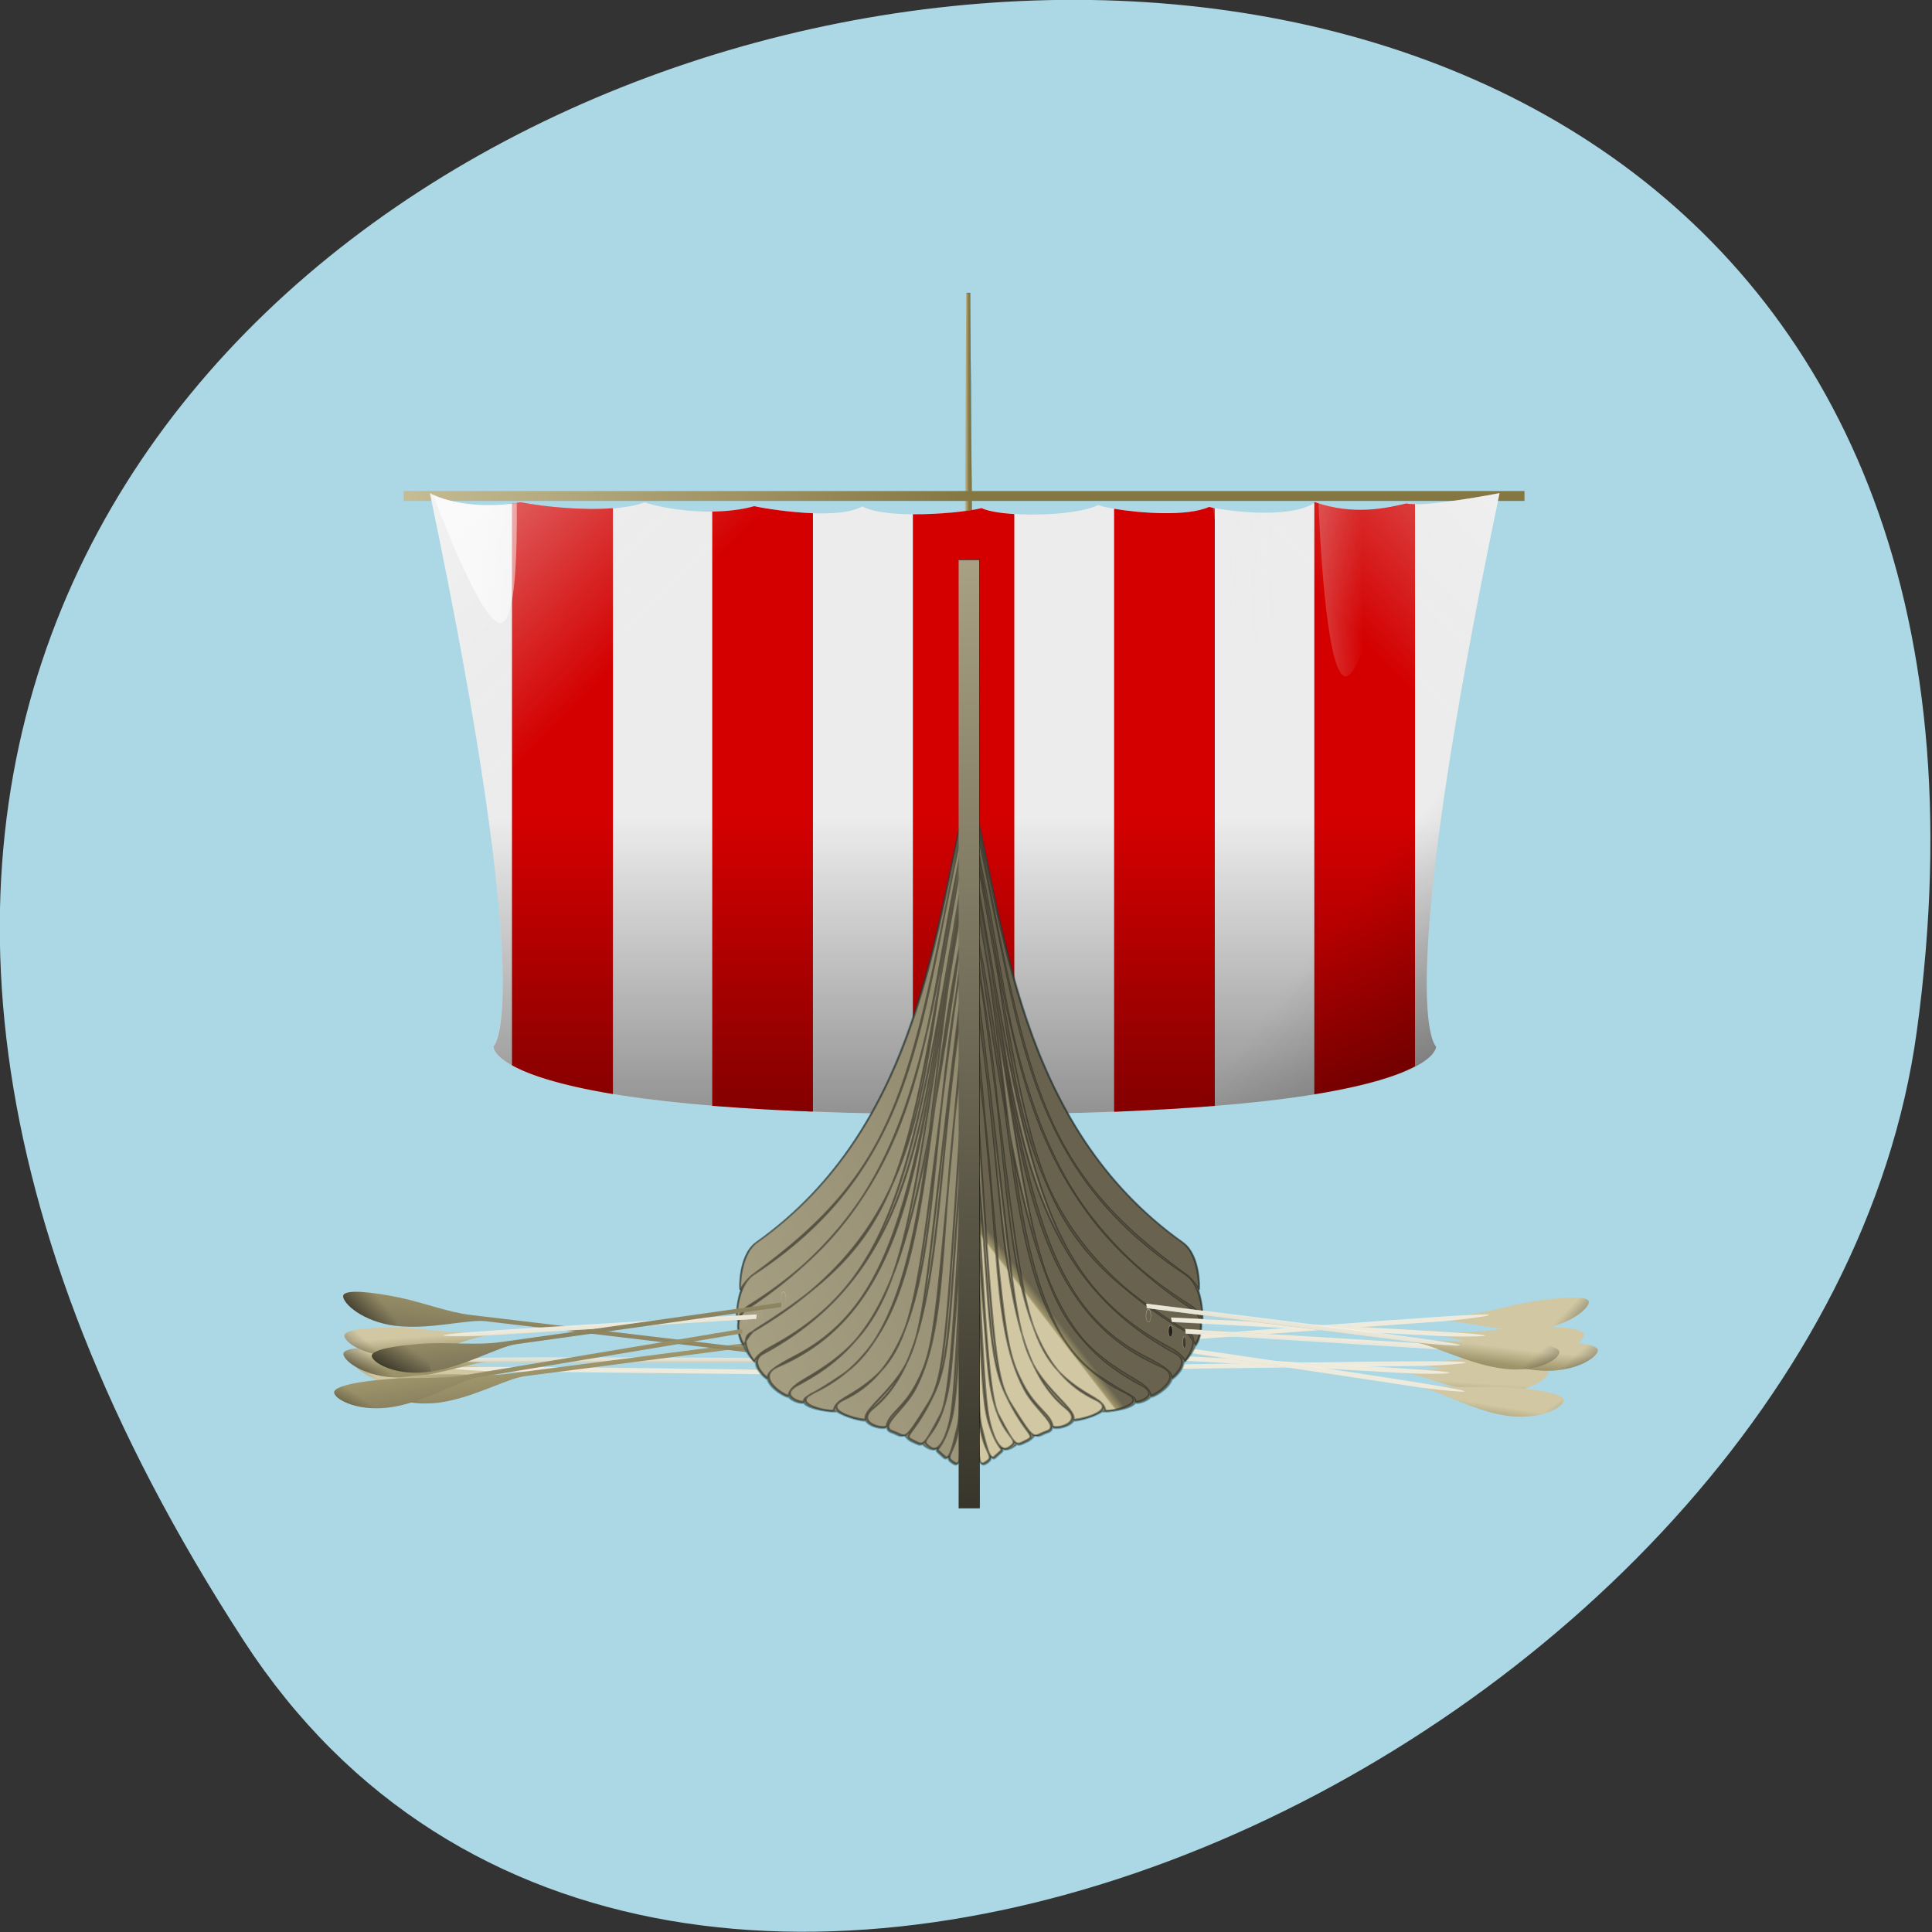 <svg xmlns="http://www.w3.org/2000/svg" viewBox="0 0 32 32" xmlns:xlink="http://www.w3.org/1999/xlink"><rect x="0" y="0" width="32" height="32" fill="#333333" stroke="none"/><defs><path id="1R" d="m 7.121 8.168 c 1.801 8.625 1.051 9.164 1.051 9.164 c 0 0 -0.102 1.125 7.805 1.125 c 7.91 0 7.809 -1.125 7.809 -1.125 c 0 0 -0.75 -0.539 1.051 -9.164 c 0 0 -1.25 0.242 -1.523 0.172 c -0.328 0.082 -0.883 0.203 -1.52 -0.023 c -0.449 0.309 -1.613 0.125 -1.754 0.078 c -0.492 0.219 -1.734 0.035 -1.848 -0.031 c -0.422 0.203 -1.586 0.199 -1.918 0.055 c -0.402 0.09 -1.594 0.184 -1.992 -0.031 c -0.391 0.219 -1.41 0.074 -1.773 -0.004 c -0.664 0.184 -1.512 0.047 -1.828 -0.063 c -0.508 0.184 -1.461 0.109 -2.039 0 c -0.984 0.164 -1.52 -0.152 -1.52 -0.152"/><linearGradient id="t" gradientUnits="userSpaceOnUse" x1="-381.67" x2="-575" gradientTransform="matrix(0.031 0 0 0.031 26.05 60.36)" xlink:href="#8"/><linearGradient id="u" gradientUnits="userSpaceOnUse" x1="280.73" y1="608.49" x2="274.13" y2="609.86" gradientTransform="matrix(0.505 0 0 0.685 32.51 39.2)" xlink:href="#X"/><linearGradient id="i" gradientUnits="userSpaceOnUse" x1="17.83" x2="-106.68" gradientTransform="matrix(0.031 0 0 0.031 26.05 60.36)" xlink:href="#8"/><linearGradient id="w" gradientUnits="userSpaceOnUse" x1="236.43" y1="424.38" x2="168.26" y2="449.21" xlink:href="#v"/><linearGradient id="x" gradientUnits="userSpaceOnUse" y1="289.27" x2="0" y2="237.34" gradientTransform="matrix(0.031 -0.005 0.005 0.03 44.599 9.06)" xlink:href="#6"/><linearGradient id="10" gradientUnits="userSpaceOnUse" x1="273.16" y1="380.79" x2="377.15" y2="455.59" xlink:href="#6"/><linearGradient id="y" gradientUnits="userSpaceOnUse" y1="241.99" x2="0" y2="244.73" gradientTransform="matrix(0.031 -0.005 0.005 0.03 44.599 9.06)" xlink:href="#7"/><linearGradient id="z" gradientUnits="userSpaceOnUse" x1="-1316.73" y1="270.75" x2="-1293.91" y2="247.94" gradientTransform="matrix(0.031 -0.005 0.005 0.03 44.599 9.06)" xlink:href="#8"/><linearGradient id="s" gradientUnits="userSpaceOnUse" x1="-364.18" x2="-528.1" gradientTransform="matrix(0.031 0 0 0.031 26.05 60.36)" xlink:href="#8"/><linearGradient id="r" gradientUnits="userSpaceOnUse" x1="-283.92" x2="-466.26" gradientTransform="matrix(0.031 0 0 0.031 26.05 60.36)" xlink:href="#8"/><linearGradient id="1Q" gradientUnits="userSpaceOnUse" x1="-1316.73" y1="270.75" x2="-1293.91" y2="247.94" gradientTransform="matrix(-0.031 -0.004 -0 0.031 -14.945 9.816)" xlink:href="#8"/><linearGradient id="j" gradientUnits="userSpaceOnUse" x1="28.05" x2="-165.54" gradientTransform="matrix(0.031 0 0 0.031 26.05 60.36)" xlink:href="#8"/><linearGradient id="k" gradientUnits="userSpaceOnUse" x1="-8.959" x2="-217.51" gradientTransform="matrix(0.031 0 0 0.031 26.05 60.36)" xlink:href="#8"/><linearGradient id="m" gradientUnits="userSpaceOnUse" x1="-264.32" x2="-401.08" gradientTransform="matrix(0.031 0 0 0.031 26.05 60.36)" xlink:href="#8"/><linearGradient id="n" gradientUnits="userSpaceOnUse" x1="-165.53" x2="-347.46" gradientTransform="matrix(0.031 0 0 0.031 26.05 60.36)" xlink:href="#8"/><linearGradient id="q" gradientUnits="userSpaceOnUse" x1="-594.25" x2="-528.1" gradientTransform="matrix(0.031 0 0 0.031 26.05 60.36)" xlink:href="#W"/><linearGradient id="o" gradientUnits="userSpaceOnUse" x1="-652.44" x2="-578.23" gradientTransform="matrix(0.031 0 0 0.031 26.05 60.36)" xlink:href="#7"/><linearGradient id="p" gradientUnits="userSpaceOnUse" x1="-560.8" x2="-466.24" gradientTransform="matrix(0.031 0 0 0.031 26.05 60.36)" xlink:href="#W"/><linearGradient id="11" gradientUnits="userSpaceOnUse" y1="728.76" x2="0" y2="3.454"><stop stop-color="#000"/><stop offset="1" stop-color="#cfc6a1"/></linearGradient><linearGradient id="12" gradientUnits="userSpaceOnUse" x1="280.73" y1="608.49" x2="274.13" y2="609.86" xlink:href="#X"/><linearGradient id="1K" gradientUnits="userSpaceOnUse" x1="-1316.73" y1="270.75" x2="-1293.91" y2="247.94" gradientTransform="matrix(0.031 -0.004 0.004 0.03 45.571 9.446)" xlink:href="#8"/><linearGradient id="1I" gradientUnits="userSpaceOnUse" y1="289.27" x2="0" y2="237.34" gradientTransform="matrix(0.031 -0.004 0.004 0.03 45.571 9.446)" xlink:href="#6"/><linearGradient id="1J" gradientUnits="userSpaceOnUse" y1="241.99" x2="0" y2="244.73" gradientTransform="matrix(0.031 -0.004 0.004 0.03 45.571 9.446)" xlink:href="#7"/><linearGradient id="1L" gradientUnits="userSpaceOnUse" y1="289.27" x2="0" y2="237.34" gradientTransform="matrix(-0.031 -0.002 0.001 0.031 -14.806 12.577)" xlink:href="#6"/><linearGradient id="1M" gradientUnits="userSpaceOnUse" y1="241.99" x2="0" y2="244.73" gradientTransform="matrix(-0.031 -0.002 0.001 0.031 -14.806 12.577)" xlink:href="#7"/><linearGradient id="1P" gradientUnits="userSpaceOnUse" y1="241.99" x2="0" y2="244.73" gradientTransform="matrix(-0.031 -0.004 -0 0.031 -14.945 9.816)" xlink:href="#7"/><linearGradient id="1N" gradientUnits="userSpaceOnUse" x1="-1316.73" y1="270.75" x2="-1293.91" y2="247.94" gradientTransform="matrix(-0.031 -0.002 0.001 0.031 -14.806 12.577)" xlink:href="#8"/><linearGradient id="1O" gradientUnits="userSpaceOnUse" y1="289.27" x2="0" y2="237.34" gradientTransform="matrix(-0.031 -0.004 -0 0.031 -14.945 9.816)" xlink:href="#6"/><linearGradient id="1H" gradientUnits="userSpaceOnUse" x1="-1316.73" y1="270.75" x2="-1293.91" y2="247.94" gradientTransform="matrix(0.031 -0.002 0.002 0.031 46.03 12.227)" xlink:href="#8"/><linearGradient id="1G" gradientUnits="userSpaceOnUse" y1="241.99" x2="0" y2="244.73" gradientTransform="matrix(0.031 -0.002 0.002 0.031 46.03 12.227)" xlink:href="#7"/><linearGradient id="18" gradientUnits="userSpaceOnUse" y1="289.27" x2="0" y2="237.34" gradientTransform="matrix(-0.031 -0.002 -0.002 0.031 -13.865 12.47)" xlink:href="#6"/><linearGradient id="14" gradientUnits="userSpaceOnUse" x1="-329.99" y1="658.95" x2="-335.69" y2="660.14" xlink:href="#X"/><linearGradient id="16" gradientUnits="userSpaceOnUse" x1="280.73" y1="608.49" x2="274.13" y2="609.86" gradientTransform="matrix(0.662 0 0 0.898 -524.11 118.37)" xlink:href="#X"/><linearGradient id="19" gradientUnits="userSpaceOnUse" y1="241.99" x2="0" y2="244.73" gradientTransform="matrix(-0.031 -0.002 -0.002 0.031 -13.865 12.47)" xlink:href="#7"/><linearGradient id="1A" gradientUnits="userSpaceOnUse" x1="-1316.73" y1="270.75" x2="-1293.91" y2="247.94" gradientTransform="matrix(-0.031 -0.002 -0.002 0.031 -13.865 12.47)" xlink:href="#8"/><linearGradient id="1F" gradientUnits="userSpaceOnUse" y1="289.27" x2="0" y2="237.34" gradientTransform="matrix(0.031 -0.002 0.002 0.031 46.03 12.227)" xlink:href="#6"/><linearGradient id="1B" gradientUnits="userSpaceOnUse" x1="190.8" y1="445.4" x2="185.76" y2="446.45" xlink:href="#X"/><linearGradient id="1D" gradientUnits="userSpaceOnUse" x1="180.62" y1="451.65" x2="176.27" y2="452.55" xlink:href="#X"/><linearGradient id="l" gradientUnits="userSpaceOnUse" x1="-96.4" x2="-284.08" gradientTransform="matrix(0.031 0 0 0.031 26.05 60.36)" xlink:href="#8"/><linearGradient id="O" gradientUnits="userSpaceOnUse" y1="289.27" x2="0" y2="237.34" gradientTransform="matrix(0.031 -0.004 0.004 0.03 45.853 10.398)" xlink:href="#6"/><linearGradient id="I" gradientUnits="userSpaceOnUse" y1="289.27" x2="0" y2="237.34" gradientTransform="matrix(0.031 0 -0 0.031 46.81 15.585)" xlink:href="#6"/><linearGradient id="G" gradientUnits="userSpaceOnUse" y1="241.99" x2="0" y2="244.73" gradientTransform="matrix(-0.031 -0.005 -0.003 0.03 -14.178 9.763)" xlink:href="#7"/><linearGradient id="H" gradientUnits="userSpaceOnUse" x1="-1316.73" y1="270.75" x2="-1293.91" y2="247.94" gradientTransform="matrix(-0.031 -0.005 -0.003 0.03 -14.178 9.763)" xlink:href="#8"/><linearGradient id="J" gradientUnits="userSpaceOnUse" y1="241.99" x2="0" y2="244.73" gradientTransform="matrix(0.031 0 -0 0.031 46.81 15.585)" xlink:href="#7"/><linearGradient id="K" gradientUnits="userSpaceOnUse" x1="-1316.73" y1="270.75" x2="-1293.91" y2="247.94" gradientTransform="matrix(0.031 0 -0 0.031 46.81 15.585)" xlink:href="#8"/><linearGradient id="N" gradientUnits="userSpaceOnUse" x1="-1316.73" y1="270.75" x2="-1293.91" y2="247.94" gradientTransform="matrix(0.031 0 0 0.031 46.563 15.03)" xlink:href="#8"/><linearGradient id="L" gradientUnits="userSpaceOnUse" y1="289.27" x2="0" y2="237.34" gradientTransform="matrix(0.031 0 0 0.031 46.563 15.03)" xlink:href="#6"/><linearGradient id="M" gradientUnits="userSpaceOnUse" y1="241.99" x2="0" y2="244.73" gradientTransform="matrix(0.031 0 0 0.031 46.563 15.03)" xlink:href="#7"/><linearGradient id="F" gradientUnits="userSpaceOnUse" y1="289.27" x2="0" y2="237.34" gradientTransform="matrix(-0.031 -0.005 -0.003 0.03 -14.178 9.763)" xlink:href="#6"/><linearGradient id="E" gradientUnits="userSpaceOnUse" x1="-1316.73" y1="270.75" x2="-1293.91" y2="247.94" gradientTransform="matrix(-0.031 -0.002 -0.005 0.031 -13.525 13.02)" xlink:href="#8"/><linearGradient id="8" gradientUnits="userSpaceOnUse" x1="-1316.73" y1="270.75" x2="-1293.91" y2="247.94" gradientTransform="matrix(-0.031 0.002 -0 0.031 -14.744 17.223)"><stop stop-color="#000"/><stop offset="1" stop-color="#000" stop-opacity="0"/></linearGradient><linearGradient id="6" gradientUnits="userSpaceOnUse" y1="289.27" x2="0" y2="237.34" gradientTransform="matrix(-0.031 0.002 -0 0.031 -14.744 17.223)"><stop stop-color="#68624e"/><stop offset="0.821" stop-color="#9f956b"/><stop offset="1" stop-color="#d1c8a3"/></linearGradient><linearGradient id="7" gradientUnits="userSpaceOnUse" y1="241.99" x2="0" y2="244.73" gradientTransform="matrix(-0.031 0.002 -0 0.031 -14.744 17.223)"><stop stop-color="#fff" stop-opacity="0.62"/><stop offset="1" stop-color="#fff" stop-opacity="0"/></linearGradient><linearGradient id="9" gradientUnits="userSpaceOnUse" y1="289.27" x2="0" y2="237.34" gradientTransform="matrix(-0.031 0 -0.002 0.031 -14.428 15.534)" xlink:href="#6"/><linearGradient id="A" gradientUnits="userSpaceOnUse" y1="241.99" x2="0" y2="244.73" gradientTransform="matrix(-0.031 0 -0.002 0.031 -14.428 15.534)" xlink:href="#7"/><linearGradient id="D" gradientUnits="userSpaceOnUse" y1="241.99" x2="0" y2="244.73" gradientTransform="matrix(-0.031 -0.002 -0.005 0.031 -13.525 13.02)" xlink:href="#7"/><linearGradient id="B" gradientUnits="userSpaceOnUse" x1="-1316.73" y1="270.75" x2="-1293.91" y2="247.94" gradientTransform="matrix(-0.031 0 -0.002 0.031 -14.428 15.534)" xlink:href="#8"/><linearGradient id="C" gradientUnits="userSpaceOnUse" y1="289.27" x2="0" y2="237.34" gradientTransform="matrix(-0.031 -0.002 -0.005 0.031 -13.525 13.02)" xlink:href="#6"/><linearGradient id="h" gradientUnits="userSpaceOnUse" x1="-416.44" x2="-347.46" gradientTransform="matrix(0.031 0 0 0.031 26.05 60.36)" xlink:href="#W"/><linearGradient id="X" gradientUnits="userSpaceOnUse" y1="-1719.56" x2="0" y2="-1575.55" gradientTransform="matrix(0.038 0 0 0.049 90.97 97.81)"><stop stop-color="#000" stop-opacity="0"/><stop offset="0.714" stop-color="#000" stop-opacity="0.392"/><stop offset="1" stop-color="#000" stop-opacity="0.671"/></linearGradient><linearGradient id="a" gradientUnits="userSpaceOnUse" x1="-120.98" x2="-64.85" gradientTransform="matrix(0.031 0 0 0.031 26.05 60.36)" xlink:href="#W"/><linearGradient id="Y" gradientUnits="userSpaceOnUse" x1="-1782.61" y1="-1668.45" x2="-1670.56" y2="-1556.41" gradientTransform="matrix(0.038 0 0 0.049 90.06 96.79)" xlink:href="#X"/><linearGradient id="Z" gradientUnits="userSpaceOnUse" x1="-1672.43" y1="-1834.42" x2="-1752.7" y2="-1735.34" gradientTransform="matrix(-0.036 0 0 0.046 -53.607 91.58)" xlink:href="#W"/><linearGradient id="b" gradientUnits="userSpaceOnUse" x1="-168.94" y1="-1646.76" x2="-112.45" y2="-1647.79" gradientTransform="matrix(0.031 0 0 0.031 26.05 60.36)" xlink:href="#W"/><linearGradient id="g" gradientUnits="userSpaceOnUse" x1="86.89" x2="-64.858" gradientTransform="matrix(0.031 0 0 0.031 26.05 60.36)" xlink:href="#8"/><linearGradient id="c" gradientUnits="userSpaceOnUse" x1="-264.5" y1="-1652.4" x2="-158.35" y2="-1653.43" gradientTransform="matrix(0.031 0 0 0.031 26.05 60.36)" xlink:href="#W"/><linearGradient id="f" gradientUnits="userSpaceOnUse" x1="-517.95" x2="-401.95" gradientTransform="matrix(0.031 0 0 0.031 26.05 60.36)" xlink:href="#W"/><linearGradient id="d" gradientUnits="userSpaceOnUse" x1="-307.59" x2="-214.79" gradientTransform="matrix(0.031 0 0 0.031 26.05 60.36)" xlink:href="#W"/><linearGradient id="e" gradientUnits="userSpaceOnUse" x1="-339.47" x2="-284.08" gradientTransform="matrix(0.031 0 0 0.031 26.05 60.36)" xlink:href="#W"/><linearGradient id="W" gradientUnits="userSpaceOnUse" x1="-1672.43" y1="-1834.42" x2="-1752.7" y2="-1735.34" gradientTransform="matrix(0.037 0 0 0.048 88.78 95.35)"><stop stop-color="#fff" stop-opacity="0.627"/><stop offset="1" stop-color="#e5e5e5" stop-opacity="0"/></linearGradient><linearGradient id="T" gradientUnits="userSpaceOnUse" x1="-1316.73" y1="270.75" x2="-1293.91" y2="247.94" gradientTransform="matrix(0.031 0.004 -0.004 0.03 47.16 18.953)" xlink:href="#8"/><linearGradient id="R" gradientUnits="userSpaceOnUse" y1="289.27" x2="0" y2="237.34" gradientTransform="matrix(0.031 0.004 -0.004 0.03 47.16 18.953)" xlink:href="#6"/><linearGradient id="P" gradientUnits="userSpaceOnUse" y1="241.99" x2="0" y2="244.73" gradientTransform="matrix(0.031 -0.004 0.004 0.03 45.853 10.398)" xlink:href="#7"/><linearGradient id="Q" gradientUnits="userSpaceOnUse" x1="-1316.73" y1="270.75" x2="-1293.91" y2="247.94" gradientTransform="matrix(0.031 -0.004 0.004 0.03 45.853 10.398)" xlink:href="#8"/><linearGradient id="S" gradientUnits="userSpaceOnUse" y1="241.99" x2="0" y2="244.73" gradientTransform="matrix(0.031 0.004 -0.004 0.03 47.16 18.953)" xlink:href="#7"/><linearGradient id="U" gradientUnits="userSpaceOnUse" x1="262.47" x2="260.66"><stop stop-color="#857742"/><stop offset="1" stop-color="#cfc6a1"/></linearGradient><linearGradient id="V" gradientUnits="userSpaceOnUse" y1="116.1" x2="0" y2="111.98" gradientTransform="matrix(0.041 0 0 0.04 5.289 3.625)" xlink:href="#U"/><radialGradient id="13" gradientUnits="userSpaceOnUse" cx="275.14" cy="611.73" r="1.39" gradientTransform="matrix(8.207 -1.895 2.027 8.78 -3224.54 -4232.65)" xlink:href="#v"/><radialGradient id="v" gradientUnits="userSpaceOnUse" cx="275.14" cy="611.73" r="1.39" gradientTransform="matrix(4.144 -1.299 1.024 6.016 -1595.6 -2860.91)"><stop stop-color="#928b70"/><stop offset="0.679" stop-color="#b5ad8f"/><stop offset="1" stop-color="#e8e4d1"/></radialGradient><radialGradient id="15" gradientUnits="userSpaceOnUse" cx="275.14" cy="611.73" r="1.39" gradientTransform="matrix(7.077 -1.634 1.748 7.571 -3352.73 -3515.76)" xlink:href="#v"/><radialGradient id="17" gradientUnits="userSpaceOnUse" cx="275.14" cy="611.73" r="1.39" gradientTransform="matrix(5.431 -1.702 1.342 7.884 -2658.01 -3682.67)" xlink:href="#v"/><radialGradient id="1E" gradientUnits="userSpaceOnUse" cx="275.14" cy="611.73" r="1.39" gradientTransform="matrix(5.4 -1.247 1.334 5.777 -2125.67 -2733.56)" xlink:href="#v"/><radialGradient id="1C" gradientUnits="userSpaceOnUse" cx="275.14" cy="611.73" r="1.39" gradientTransform="matrix(6.262 -1.446 1.547 6.699 -2483.64 -3248.28)" xlink:href="#v"/></defs><path d="m 4.04 27.18 c -18.301 -28.17 31.688 -39.07 27.707 -10.09 c -1.625 11.82 -20.703 20.867 -27.707 10.09" fill="#acd7e5"/><g fill-rule="evenodd"><path d="m 19.441 22.14 c 0 0 4.723 -0.348 4.723 -0.348 c 0.402 -0.031 0.797 -0.168 1.242 -0.238 c 0.445 -0.07 0.918 -0.102 0.91 0.016 c -0.004 0.117 -0.359 0.414 -0.93 0.457 c -0.566 0.039 -1.176 -0.164 -1.473 -0.145 c -0.297 0.023 -4.461 0.328 -4.461 0.328" fill="url(#6)"/><path d="m 24.17 21.789 c 1.117 -0.063 0.047 0.07 -0.25 0.094 c -0.297 0.02 -4.465 0.324 -4.465 0.324 l -0.012 -0.07 c 0 0 3.605 -0.281 4.727 -0.348" fill="url(#7)"/><path d="m 25.406 21.551 c 0.445 -0.07 0.918 -0.102 0.91 0.016 c -0.004 0.117 -0.359 0.414 -0.93 0.457" fill="url(#8)"/><path d="m 19.09 22.602 c 0 0 4.691 -0.055 4.691 -0.055 c 0.398 -0.008 0.797 -0.121 1.242 -0.164 c 0.445 -0.043 0.914 -0.047 0.902 0.074 c -0.012 0.117 -0.383 0.391 -0.949 0.398 c -0.563 0.008 -1.152 -0.238 -1.445 -0.234 c -0.297 0.004 -4.434 0.055 -4.434 0.055" fill="url(#9)"/><path d="m 23.789 22.547 c 1.109 0.004 0.043 0.074 -0.254 0.078 c -0.293 0.004 -4.434 0.051 -4.434 0.051 l -0.008 -0.07 c 0 0 3.586 -0.063 4.695 -0.059" fill="url(#A)"/><path d="m 25.02 22.383 c 0.445 -0.043 0.914 -0.047 0.902 0.07 c -0.012 0.121 -0.383 0.395 -0.949 0.402" fill="url(#B)"/><path d="m 18.879 22.418 c 0 0 4.641 0.266 4.641 0.266 c 0.395 0.02 0.797 -0.066 1.242 -0.082 c 0.445 -0.012 0.906 0.02 0.883 0.137 c -0.023 0.117 -0.418 0.371 -0.977 0.336 c -0.559 -0.031 -1.113 -0.316 -1.406 -0.332 c -0.289 -0.016 -4.383 -0.25 -4.383 -0.25" fill="url(#C)"/><path d="m 23.523 22.684 c 1.098 0.082 0.035 0.078 -0.258 0.059 c -0.289 -0.016 -4.383 -0.246 -4.383 -0.246 v -0.074 c 0 0 3.547 0.184 4.641 0.262" fill="url(#D)"/><path d="m 24.762 22.602 c 0.445 -0.012 0.906 0.02 0.883 0.137 c -0.023 0.117 -0.418 0.371 -0.977 0.336" fill="url(#E)"/><path d="m 19.08 22.24 c 0 0 4.684 0.703 4.684 0.703 c 0.395 0.059 0.797 0.008 1.242 0.039 c 0.445 0.027 0.91 0.102 0.898 0.219 c -0.016 0.113 -0.395 0.328 -0.961 0.246 c -0.559 -0.086 -1.141 -0.426 -1.434 -0.469 c -0.297 -0.043 -4.426 -0.664 -4.426 -0.664" fill="url(#F)"/><path d="m 23.766 22.945 c 1.105 0.184 0.039 0.078 -0.254 0.035 c -0.293 -0.047 -4.426 -0.664 -4.426 -0.664 l -0.004 -0.074 c 0 0 3.574 0.516 4.684 0.703" fill="url(#G)"/><path d="m 25 22.977 c 0.445 0.031 0.91 0.105 0.895 0.223 c -0.012 0.113 -0.391 0.328 -0.957 0.246" fill="url(#H)"/><path d="m 12.699 22.688 c 0 0 -4.699 -0.051 -4.699 -0.051 c -0.398 -0.004 -0.789 -0.117 -1.234 -0.16 c -0.441 -0.043 -0.914 -0.043 -0.91 0.074 c 0.004 0.117 0.355 0.395 0.926 0.398 c 0.563 0.008 1.168 -0.238 1.465 -0.234 c 0.297 0.004 4.441 0.047 4.441 0.047" fill="url(#I)"/><path d="m 7.992 22.641 c -1.113 0.008 -0.047 0.07 0.25 0.074 c 0.293 0.004 4.441 0.047 4.441 0.047 l 0.012 -0.074 c 0 0 -3.59 -0.055 -4.703 -0.047" fill="url(#J)"/><path d="m 6.766 22.477 c -0.441 -0.043 -0.91 -0.043 -0.91 0.074 c 0.004 0.117 0.355 0.395 0.926 0.398" fill="url(#K)"/><path d="m 12.531 22.492 c 0 0 -4.703 0 -4.703 0 c -0.398 0 -0.789 -0.113 -1.234 -0.148 c -0.441 -0.039 -0.91 -0.035 -0.906 0.082 c 0.004 0.117 0.359 0.391 0.926 0.391 c 0.563 0 1.168 -0.254 1.465 -0.254 c 0.293 0 4.441 0 4.441 0" fill="url(#L)"/><path d="m 7.824 22.492 c -1.113 0.02 -0.047 0.074 0.246 0.074 c 0.297 0 4.441 0 4.441 0 l 0.012 -0.074 c 0 0 -3.586 -0.02 -4.699 0" fill="url(#M)"/><path d="m 6.594 22.344 c -0.441 -0.039 -0.91 -0.035 -0.906 0.082 c 0.004 0.117 0.359 0.391 0.926 0.391" fill="url(#N)"/><path d="m 13.09 22.15 c 0 0 -4.66 0.602 -4.66 0.602 c -0.398 0.055 -0.801 -0.008 -1.246 0.012 c -0.445 0.02 -0.91 0.086 -0.891 0.199 c 0.023 0.117 0.41 0.34 0.973 0.27 c 0.559 -0.074 1.125 -0.398 1.418 -0.438 c 0.293 -0.039 4.402 -0.57 4.402 -0.57" fill="url(#O)"/><path d="m 8.418 22.758 c -1.102 0.16 -0.035 0.078 0.258 0.039 c 0.293 -0.035 4.402 -0.566 4.402 -0.566 l 0.004 -0.074 c 0 0 -3.563 0.441 -4.664 0.602" fill="url(#P)"/><path d="m 7.18 22.766 c -0.445 0.02 -0.91 0.086 -0.891 0.199 c 0.023 0.117 0.41 0.34 0.973 0.27" fill="url(#Q)"/><path d="m 12.473 22.336 c 0 0 -4.668 -0.555 -4.668 -0.555 c -0.395 -0.047 -0.773 -0.203 -1.207 -0.293 c -0.438 -0.09 -0.902 -0.141 -0.914 -0.023 c -0.008 0.117 0.313 0.426 0.875 0.496 c 0.559 0.066 1.191 -0.113 1.484 -0.078 c 0.293 0.035 4.41 0.523 4.41 0.523" fill="url(#R)"/><path d="m 7.801 21.781 c -1.109 -0.113 -0.059 0.07 0.234 0.102 c 0.293 0.035 4.41 0.527 4.41 0.527 l 0.02 -0.07 c 0 0 -3.559 -0.445 -4.664 -0.559" fill="url(#S)"/><path d="m 6.598 21.488 c -0.438 -0.09 -0.902 -0.141 -0.914 -0.023 c -0.008 0.117 0.313 0.426 0.875 0.496" fill="url(#T)"/></g><path d="m 261.34 30.674 h 1.536 l 2.879 378.09 h -6.622" transform="matrix(0.041 0 0 0.04 5.289 3.625)" fill="url(#U)" stroke="#004454" stroke-width="0.084"/><path d="m 25.25 8.133 v 0.164 h -18.563 v -0.164" fill="url(#V)"/><path d="m 15.977 18.457 c 7.906 0 7.809 -1.125 7.809 -1.125 c 0 0 -0.75 -0.539 1.051 -9.164 c 0 0 -1.25 0.242 -1.523 0.172 c -0.328 0.082 -0.883 0.203 -1.52 -0.023 c -0.449 0.309 -1.613 0.125 -1.754 0.078 c -0.492 0.219 -1.734 0.035 -1.848 -0.031 c -0.422 0.203 -1.586 0.199 -1.918 0.055 c -0.402 0.09 -1.59 0.184 -1.992 -0.031 c -0.391 0.219 -1.41 0.074 -1.773 -0.004 c -0.664 0.184 -1.516 0.047 -1.828 -0.063 c -0.508 0.184 -1.461 0.109 -2.039 0.004 c -0.984 0.16 -1.52 -0.156 -1.52 -0.156 c 1.801 8.625 1.047 9.164 1.047 9.164 c 0 0 -0.098 1.125 7.809 1.125" fill="#ececec"/><path d="m 21.781 8.316 c -0.004 0.004 -0.008 0.004 -0.012 0.008 v 9.801 c 0.898 -0.148 1.395 -0.316 1.668 -0.465 v -9.309 c -0.055 0 -0.105 -0.004 -0.137 -0.012 c -0.328 0.078 -0.883 0.203 -1.52 -0.023 m -13.152 0.004 c -0.051 0.008 -0.098 0.016 -0.148 0.023 v 9.301 c 0.266 0.148 0.758 0.324 1.672 0.477 v -9.703 c -0.5 0.039 -1.109 -0.02 -1.523 -0.098 m 3.867 0.063 c -0.223 0.063 -0.465 0.086 -0.699 0.09 v 9.844 c 0.313 0.023 0.652 0.047 1.02 0.066 c 0.086 0.004 0.176 0.008 0.266 0.012 c 0.094 0.008 0.184 0.008 0.277 0.012 c 0.035 0.004 0.07 0.004 0.105 0.004 v -9.91 c -0.379 -0.016 -0.773 -0.074 -0.969 -0.117 m 7.531 0.012 c -0.367 0.164 -1.152 0.102 -1.574 0.031 v 9.988 c 0.629 -0.027 1.18 -0.059 1.668 -0.098 v -9.898 c -0.043 -0.012 -0.078 -0.02 -0.094 -0.023 m -3.766 0.02 c -0.227 0.055 -0.699 0.105 -1.141 0.102 v 9.938 c 0.27 0.004 0.551 0.004 0.844 0.004 c 0.289 0 0.566 0 0.836 -0.004 v -9.941 c -0.234 -0.016 -0.43 -0.047 -0.539 -0.098" fill="#d40000"/><use fill="url(#W)" xlink:href="#1R"/><use fill="url(#X)" xlink:href="#1R"/><use fill="url(#Y)" xlink:href="#1R"/><use fill="url(#Z)" xlink:href="#1R"/><g fill-rule="evenodd"><path d="m 24.707 8.191 c -0.254 0.047 -1.023 0.184 -1.336 0.156 c -0.012 0.555 -0.031 2.215 0.242 2.215 c 0.313 0 1.039 -2.207 1.094 -2.371" fill="url(#a)"/><path d="m 21.84 8.336 c 0.008 0.262 0.113 2.867 0.449 2.867 c 0.32 0 0.887 -2.52 0.961 -2.852 c -0.32 0.078 -0.828 0.172 -1.41 -0.016" fill="url(#b)"/><path d="m 21.727 8.348 c -0.438 0.238 -1.371 0.121 -1.637 0.063 c 0.027 0.188 0.367 2.391 0.758 2.371 c 0.371 -0.02 0.816 -2.129 0.879 -2.434" fill="url(#c)"/><path d="m 18.238 8.383 c 0.016 0.086 0.445 2.605 0.871 2.605 c 0.398 0 0.82 -2.32 0.867 -2.574 c -0.473 0.168 -1.477 0.043 -1.738 -0.031" fill="url(#d)"/><path d="m 18.1 8.395 c -0.434 0.156 -1.355 0.156 -1.75 0.051 c 0.082 0.449 0.48 2.527 0.871 2.527 c 0.406 0 0.84 -2.348 0.879 -2.578" fill="url(#e)"/><path d="m 12.551 8.398 c 0 0 0.418 2.934 0.824 2.934 c 0.387 0 0.801 -2.785 0.82 -2.91 c -0.406 0.156 -1.242 0.047 -1.629 -0.023" fill="url(#f)"/><path d="m 24.707 8.191 c -0.254 0.047 -1.023 0.184 -1.336 0.156 c -0.012 0.555 -0.031 2.215 0.242 2.215 c 0.313 0 1.039 -2.207 1.094 -2.371" fill="url(#g)"/><path d="m 14.344 8.422 c 0.051 0.246 0.488 2.457 0.918 2.457 c 0.41 0 0.848 -2.133 0.91 -2.445 c -0.438 0.082 -1.398 0.145 -1.828 -0.012" fill="url(#h)"/><path d="m 21.84 8.336 c 0.008 0.262 0.113 2.867 0.449 2.867 c 0.32 0 0.887 -2.52 0.961 -2.852 c -0.32 0.078 -0.828 0.172 -1.41 -0.016" fill="url(#i)"/><path d="m 21.727 8.348 c -0.438 0.238 -1.371 0.121 -1.637 0.063 c 0.027 0.188 0.367 2.391 0.758 2.371 c 0.371 -0.02 0.816 -2.129 0.879 -2.434" fill="url(#j)"/><path d="m 18.238 8.383 c 0.016 0.086 0.445 2.605 0.871 2.605 c 0.398 0 0.82 -2.32 0.867 -2.574 c -0.473 0.168 -1.477 0.043 -1.738 -0.031" fill="url(#k)"/><path d="m 18.1 8.395 c -0.434 0.156 -1.355 0.156 -1.75 0.051 c 0.082 0.449 0.48 2.527 0.871 2.527 c 0.406 0 0.84 -2.348 0.879 -2.578" fill="url(#l)"/><path d="m 12.551 8.398 c 0 0 0.418 2.934 0.824 2.934 c 0.387 0 0.801 -2.785 0.82 -2.91 c -0.406 0.156 -1.242 0.047 -1.629 -0.023" fill="url(#m)"/><path d="m 14.344 8.422 c 0.051 0.246 0.488 2.457 0.918 2.457 c 0.41 0 0.848 -2.133 0.91 -2.445 c -0.438 0.082 -1.398 0.145 -1.828 -0.012" fill="url(#n)"/><path d="m 7.176 8.203 c 0.281 0.738 0.836 2.113 1.113 2.113 c 0.258 0 0.277 -1.227 0.27 -1.984 c -0.742 0.105 -1.219 -0.059 -1.383 -0.129" fill="url(#o)"/><path d="m 10.695 8.328 c 0.035 0.309 0.348 2.891 0.758 2.906 c 0.398 0.012 0.926 -2.52 0.992 -2.84 c -0.641 0.16 -1.43 0.039 -1.75 -0.066" fill="url(#p)"/><path d="m 8.727 8.336 c 0.07 0.367 0.5 2.508 0.922 2.508 c 0.406 0 0.84 -2.082 0.922 -2.492 c -0.496 0.133 -1.301 0.074 -1.844 -0.016" fill="url(#q)"/><path d="m 10.695 8.328 c 0.035 0.309 0.348 2.891 0.758 2.906 c 0.398 0.012 0.926 -2.52 0.992 -2.84 c -0.641 0.16 -1.43 0.039 -1.75 -0.066" fill="url(#r)"/><path d="m 8.727 8.336 c 0.07 0.367 0.5 2.508 0.922 2.508 c 0.406 0 0.84 -2.082 0.922 -2.492 c -0.496 0.133 -1.301 0.074 -1.844 -0.016" fill="url(#s)"/><path d="m 7.176 8.203 c 0.281 0.738 0.836 2.113 1.113 2.113 c 0.258 0 0.277 -1.227 0.27 -1.984 c -0.742 0.105 -1.219 -0.059 -1.383 -0.129" fill="url(#t)"/></g><path d="m 172.66 457.49 c 0 1.262 -0.288 2.33 -0.576 2.33 c -0.384 0 -0.672 -1.068 -0.672 -2.33 c 0 -1.359 0.288 -2.427 0.672 -2.427 c 0.288 0 0.576 1.068 0.576 2.427" transform="matrix(0.041 0 0 0.04 5.289 3.625)" fill="url(#u)" stroke="url(#v)" stroke-width="0.118" id="0"/><g stroke-opacity="0.369" fill-rule="evenodd" stroke-width="0.763" transform="matrix(0.041 0 0 0.04 5.289 3.625)"><path d="m 258.55 511.56 c -0.288 3.592 -0.576 5.436 -2.975 3.592 c -1.152 -0.874 -1.536 -1.262 -1.44 -2.427 c -0.672 0.679 -1.248 0.874 -1.919 0.291 c -2.687 -2.621 -3.263 -2.524 -2.687 -3.689 c -2.303 1.165 -5.086 -1.068 -5.854 -1.941 c -1.152 0.679 -2.207 0 -3.935 -0.874 c -1.248 -0.388 -2.495 -1.65 -3.359 -2.815 c -1.919 0.971 -2.975 -0.388 -5.086 -1.068 c -1.823 -0.582 -2.111 -1.65 -1.823 -2.621 c -0.48 1.747 -7.294 0.388 -8.829 -2.427 c -0.288 0.582 -8.158 -1.262 -11.612 -3.786 c -0.576 0.582 -11.804 -0.679 -13.34 -3.592 c -0.576 0.582 -4.703 -0.388 -6.142 -2.427 c -0.576 0.582 -7.486 -3.203 -8.541 -7.28 c -0.384 0.097 -4.703 -3.592 -4.703 -6.892 c -0.384 0.097 -3.647 -3.495 -4.799 -6.892 c -0.576 0.097 -2.975 -5.05 -2.303 -10.1 c -0.576 -0.194 -0.864 -6.795 1.056 -12.813 c -0.48 -0.097 -0.96 -14.366 5.95 -19.414 c 67.08 -48.827 72.07 -132.79 85.89 -187.54 l -3.551 274.81" fill="#847e66" stroke="#004454"/><path d="m 262.49 236.37 c -13.724 54.651 -18.714 138.62 -85.8 187.44 c -7.01 5.145 -6.814 19.705 -6.622 19.414 c 0.576 -0.777 2.591 -3.98 4.799 -5.727 c 61.805 -46.01 63.917 -78.63 87.62 -201.13 m 0.48 2.524 c -21.02 85.52 -16.603 150.46 -87.43 198.12 c -7.198 4.756 -7.01 18.929 -6.814 18.638 c 0.48 -0.777 2.399 -4.174 4.799 -5.63 c 66.7 -42.614 71.11 -103.38 89.44 -211.13 m 0.48 4.951 c -21.11 85.52 -12.188 154.15 -90.5 207.44 c -7.102 4.854 -1.632 15.05 -1.44 14.755 c 0.576 -0.874 2.399 -4.659 4.799 -6.213 c 66.7 -42.517 59.41 -68.34 87.14 -215.98 m 0.288 6.115 c -25.336 92.41 -5.758 161.62 -89.64 211.42 c -4.799 2.912 1.44 11.746 1.632 11.454 c 1.919 -3.397 5.182 -4.756 7.582 -6.213 c 52.592 -29.412 57.1 -77.948 80.42 -216.66 m 0.672 6.989 c -23.321 98.53 -14.11 189.68 -78.984 218.22 c -10.269 4.562 3.839 12.91 4.127 11.94 c 1.056 -4.562 6.718 -6.115 15.355 -12.328 c 37.621 -26.597 32.34 -70.57 59.5 -217.83 m -0.576 -3.01 c -21.21 98.43 -12.86 176.28 -84.55 215.98 c -6.142 3.397 1.727 10.29 1.823 9.901 c 0.096 -2.233 2.207 -4.174 11.516 -9.125 c 43.571 -23.394 48.753 -75.13 71.21 -216.76 m 0.672 6.795 c -22.649 163.18 -29.655 199 -70.15 221.61 c -10.08 4.854 1.152 8.251 1.344 7.28 c 0.384 -2.427 2.207 -1.553 15.739 -11.07 c 39.924 -28.05 31.958 -135.22 53.07 -217.83 m -1.536 20.288 c -23.417 102.31 -11.04 179.87 -63.34 205.11 c -10.173 4.951 7.966 8.154 8.158 7.183 c 1.152 -4.659 5.758 -4.854 14.01 -11.551 c 23.993 -19.03 19.386 -52.13 41.17 -200.74 m 0 11.07 c -21.21 93.09 -6.91 175.6 -51.06 196.86 c -10.08 4.854 9.02 9.03 8.733 8.06 c -0.672 -3.3 6.718 -8.639 12.956 -17.279 c 13.05 -17.958 10.173 -39.12 29.367 -187.64 m -0.864 19.802 c -15.07 81.25 -7.87 155.6 -38.2 180.55 c -7.774 6.407 4.895 9.03 5.278 7.28 c 1.056 -5.145 6.814 -7.183 11.996 -17.279 c 8.445 -16.502 7.39 -23.879 20.922 -170.55 m -0.288 20.967 c -12.668 79.31 -6.142 122.7 -21.11 151.82 c -4.703 8.931 -14.971 15.337 -8.925 17.376 c 5.662 2.038 4.03 5.05 13.82 -10.872 c 7.582 -12.134 7.486 -25.14 16.219 -158.32 m -1.152 46.11 c -6.05 59.41 -4.223 89.79 -12.188 107.26 c -8.349 18.346 -13.34 17.279 -8.253 19.705 c 3.839 1.941 3.647 3.106 10.749 -10.775 c 3.743 -7.28 5.374 -34.848 9.693 -116.19 m -0.672 36.887 c -4.799 57.66 -4.223 63.58 -7.294 74.842 c -4.223 15.337 -11.325 14.561 -5.47 18.15 c 2.783 1.747 5.47 -2.912 7.198 -9.804 c 2.207 -8.833 2.591 -24.17 5.566 -83.19 m -0.96 37.761 c -1.152 19.9 -1.536 36.596 -3.935 44.555 c -4.511 15.24 -7.678 9.125 -2.399 14.269 c 2.02 2.038 3.455 -5.145 5.086 -12.04 c 1.727 -6.989 1.152 -24.559 1.248 -46.788 m 0 42.517 c 0 0 -0.768 7.766 -2.879 12.522 c -1.823 4.271 -2.111 4.465 -0.192 5.921 c 2.495 1.844 2.687 0 2.975 -3.495 c 0.672 -6.989 0.096 -14.949 0.096 -14.949" fill="url(#w)" stroke="#000"/></g><use xlink:href="#0"/><g fill-rule="evenodd"><path d="m 12.293 22.01 c 0 0 -4.633 0.773 -4.633 0.773 c -0.395 0.066 -0.801 0.02 -1.242 0.059 c -0.445 0.035 -0.906 0.113 -0.883 0.23 c 0.023 0.117 0.418 0.324 0.98 0.23 c 0.555 -0.094 1.109 -0.441 1.398 -0.488 c 0.293 -0.047 4.383 -0.73 4.383 -0.73" fill="url(#x)"/><path d="m 7.656 22.785 c -1.098 0.199 -0.035 0.078 0.254 0.031 c 0.293 -0.051 4.379 -0.73 4.379 -0.73 v -0.074 c 0 0 -3.539 0.57 -4.637 0.773" fill="url(#y)"/><path d="m 6.418 22.836 c -0.445 0.039 -0.906 0.117 -0.883 0.234 c 0.023 0.117 0.418 0.324 0.98 0.23" fill="url(#z)"/><g stroke-opacity="0.369" stroke-width="0.763" transform="matrix(0.041 0 0 0.04 5.289 3.625)"><path d="m 266.9 511.56 c 0.288 3.592 0.48 5.436 2.975 3.592 c 1.152 -0.874 1.44 -1.262 1.44 -2.427 c 0.672 0.679 1.248 0.874 1.823 0.291 c 2.687 -2.621 3.359 -2.524 2.783 -3.689 c 2.207 1.165 5.086 -1.068 5.854 -1.941 c 1.056 0.679 2.111 0 3.839 -0.874 c 1.248 -0.388 2.591 -1.65 3.455 -2.815 c 1.919 0.971 2.879 -0.388 4.99 -1.068 c 1.919 -0.582 2.207 -1.65 1.823 -2.621 c 0.576 1.747 7.39 0.388 8.925 -2.427 c 0.192 0.582 8.06 -1.262 11.516 -3.786 c 0.576 0.582 11.804 -0.679 13.34 -3.592 c 0.576 0.582 4.703 -0.388 6.238 -2.427 c 0.576 0.582 7.39 -3.203 8.541 -7.28 c 0.288 0.097 4.703 -3.592 4.703 -6.892 c 0.288 0.097 3.551 -3.495 4.703 -6.892 c 0.576 0.097 2.975 -5.05 2.399 -10.1 c 0.576 -0.194 0.768 -6.795 -1.056 -12.813 c 0.384 -0.097 0.96 -14.366 -6.05 -19.414 c -67.08 -48.827 -72.07 -132.79 -85.8 -187.54 l 3.551 274.81" fill="#847e66" stroke="#004454"/><path d="m 262.87 236.37 c 13.82 54.651 18.81 138.62 85.8 187.44 c 7.01 5.145 6.814 19.705 6.622 19.414 c -0.48 -0.777 -2.495 -3.98 -4.799 -5.727 c -61.709 -46.01 -63.821 -78.63 -87.62 -201.13 m -0.48 2.524 c 21.11 85.52 16.699 150.46 87.53 198.12 c 7.102 4.756 7.01 18.929 6.814 18.638 c -0.576 -0.777 -2.399 -4.174 -4.799 -5.63 c -66.7 -42.614 -71.21 -103.38 -89.54 -211.13 m -0.48 4.951 c 21.11 85.52 12.284 154.15 90.6 207.44 c 7.102 4.854 1.632 15.05 1.344 14.755 c -0.48 -0.874 -2.399 -4.659 -4.703 -6.213 c -66.7 -42.517 -59.41 -68.34 -87.24 -215.98 m -0.192 6.115 c 25.24 92.41 5.758 161.62 89.54 211.42 c 4.799 2.912 -1.44 11.746 -1.632 11.454 c -1.919 -3.397 -5.086 -4.756 -7.582 -6.213 c -52.592 -29.412 -57.01 -77.948 -80.33 -216.66 m -0.672 6.989 c 23.321 98.53 14.01 189.68 78.984 218.22 c 10.269 4.562 -3.935 12.91 -4.127 11.94 c -1.152 -4.562 -6.814 -6.115 -15.451 -12.328 c -37.525 -26.597 -32.34 -70.57 -59.41 -217.83 m 0.48 -3.01 c 21.306 98.43 12.956 176.28 84.65 215.98 c 6.142 3.397 -1.823 10.29 -1.823 9.901 c -0.096 -2.233 -2.207 -4.174 -11.612 -9.125 c -43.571 -23.394 -48.753 -75.13 -71.21 -216.76 m -0.672 6.795 c 22.745 163.18 29.751 199 70.15 221.61 c 10.173 4.854 -1.152 8.251 -1.248 7.28 c -0.384 -2.427 -2.207 -1.553 -15.739 -11.07 c -39.924 -28.05 -32.05 -135.22 -53.17 -217.83 m 1.536 20.288 c 23.513 102.31 11.133 179.87 63.44 205.11 c 10.08 4.951 -7.966 8.154 -8.253 7.183 c -1.056 -4.659 -5.662 -4.854 -14.01 -11.551 c -23.897 -19.03 -19.386 -52.13 -41.17 -200.74 m 0 11.07 c 21.306 93.09 7.01 175.6 51.06 196.86 c 10.173 4.854 -8.925 9.03 -8.733 8.06 c 0.768 -3.3 -6.718 -8.639 -12.956 -17.279 c -13.05 -17.958 -10.173 -39.12 -29.367 -187.64 m 0.96 19.802 c 15.07 81.25 7.87 155.6 38.1 180.55 c 7.87 6.407 -4.895 9.03 -5.182 7.28 c -1.056 -5.145 -6.91 -7.183 -11.996 -17.279 c -8.445 -16.502 -7.486 -23.879 -20.922 -170.55 m 0.192 20.967 c 12.764 79.31 6.238 122.7 21.21 151.82 c 4.607 8.931 14.875 15.337 8.925 17.376 c -5.758 2.038 -4.127 5.05 -13.916 -10.872 c -7.486 -12.134 -7.39 -25.14 -16.219 -158.32 m 1.152 46.11 c 6.05 59.41 4.319 89.79 12.284 107.26 c 8.349 18.346 13.244 17.279 8.253 19.705 c -3.935 1.941 -3.647 3.106 -10.845 -10.775 c -3.743 -7.28 -5.374 -34.848 -9.693 -116.19 m 0.672 36.887 c 4.895 57.66 4.223 63.58 7.294 74.842 c 4.223 15.337 11.325 14.561 5.566 18.15 c -2.783 1.747 -5.47 -2.912 -7.198 -9.804 c -2.207 -8.833 -2.687 -24.17 -5.662 -83.19 m 1.056 37.761 c 1.152 19.9 1.44 36.596 3.839 44.555 c 4.607 15.24 7.678 9.125 2.495 14.269 c -2.02 2.038 -3.455 -5.145 -5.182 -12.04 c -1.727 -6.989 -1.056 -24.559 -1.152 -46.788 m -0.096 42.517 c 0 0 0.768 7.766 2.879 12.522 c 1.823 4.271 2.207 4.465 0.192 5.921 c -2.399 1.844 -2.687 0 -2.975 -3.495 c -0.576 -6.989 -0.096 -14.949 -0.096 -14.949" fill="url(#10)" stroke="#000"/></g></g><path d="m 258.27 141.14 h 8.445 v 392.65 h -8.445" transform="matrix(0.041 0 0 0.04 5.289 3.625)" fill="url(#11)" stroke="#000" stroke-width="0.153"/><path d="m 277.7 610.48 c 0 1.908 -0.629 3.435 -1.384 3.435 c -0.629 0 -1.258 -1.527 -1.258 -3.435 c 0 -1.908 0.629 -3.435 1.258 -3.435 c 0.755 0 1.384 1.527 1.384 3.435" transform="matrix(-0.031 0 0 0.031 27.589 2.866)" fill="url(#12)" stroke="url(#13)" stroke-width="0.2" id="1"/><path d="m -332.64 660.64 c 0 1.654 -0.503 3.053 -1.132 3.053 c -0.629 0 -1.132 -1.399 -1.132 -3.053 c 0 -1.654 0.503 -2.926 1.132 -2.926 c 0.629 0 1.132 1.272 1.132 2.926" transform="matrix(-0.031 0 0 0.031 9.04 1.568)" fill="url(#14)" stroke="url(#15)" stroke-width="0.172" id="2"/><path d="m -340.31 666.62 c 0 1.654 -0.503 3.053 -0.88 3.053 c -0.503 0 -0.88 -1.399 -0.88 -3.053 c 0 -1.781 0.377 -3.181 0.88 -3.181 c 0.377 0 0.88 1.399 0.88 3.181" transform="matrix(-0.031 0 0 0.031 9.04 1.568)" fill="url(#16)" stroke="url(#17)" stroke-width="0.154" id="3"/><use xlink:href="#2"/><use xlink:href="#3"/><use xlink:href="#1"/><g fill-rule="evenodd"><path d="m 19.629 22.01 c 0 0 4.695 0.293 4.695 0.293 c 0.395 0.023 0.793 -0.063 1.238 -0.074 c 0.445 -0.008 0.914 0.023 0.902 0.141 c -0.012 0.117 -0.383 0.367 -0.949 0.332 c -0.563 -0.035 -1.152 -0.324 -1.445 -0.344 c -0.293 -0.016 -4.434 -0.273 -4.434 -0.273" fill="url(#18)"/><path d="m 24.328 22.305 c 1.109 0.086 0.043 0.078 -0.254 0.059 c -0.293 -0.02 -4.434 -0.273 -4.434 -0.273 l -0.004 -0.074 c 0 0 3.582 0.203 4.691 0.289" fill="url(#19)"/><path d="m 25.563 22.23 c 0.445 -0.008 0.914 0.023 0.902 0.141 c -0.012 0.117 -0.383 0.367 -0.949 0.332" fill="url(#1A)"/></g><path d="m 188.49 446.91 c 0 1.456 -0.48 2.621 -1.056 2.621 c -0.48 0 -0.96 -1.165 -0.96 -2.621 c 0 -1.456 0.48 -2.621 0.96 -2.621 c 0.576 0 1.056 1.165 1.056 2.621" transform="matrix(0.041 0 0 0.04 5.289 3.625)" fill="url(#1B)" stroke="url(#1C)" stroke-width="0.153" id="4"/><path d="m 178.61 452.93 c 0 1.262 -0.384 2.33 -0.864 2.33 c -0.48 0 -0.864 -1.068 -0.864 -2.33 c 0 -1.262 0.384 -2.233 0.864 -2.233 c 0.48 0 0.864 0.971 0.864 2.233" transform="matrix(0.041 0 0 0.04 5.289 3.625)" fill="url(#1D)" stroke="url(#1E)" stroke-width="0.132" id="5"/><use xlink:href="#5"/><use xlink:href="#4"/><g fill-rule="evenodd"><path d="m 12.535 21.77 c 0 0 -4.691 0.293 -4.691 0.293 c -0.398 0.023 -0.797 -0.063 -1.242 -0.074 c -0.445 -0.008 -0.914 0.023 -0.898 0.141 c 0.012 0.117 0.383 0.367 0.949 0.332 c 0.563 -0.035 1.148 -0.324 1.445 -0.344 c 0.293 -0.016 4.43 -0.273 4.43 -0.273" fill="url(#1F)"/><path d="m 7.84 22.06 c -1.109 0.086 -0.043 0.078 0.25 0.059 c 0.297 -0.02 4.434 -0.273 4.434 -0.273 l 0.008 -0.074 c 0 0 -3.582 0.203 -4.691 0.289" fill="url(#1G)"/><path d="m 6.602 21.988 c -0.441 -0.008 -0.91 0.023 -0.898 0.141 c 0.012 0.117 0.383 0.363 0.949 0.328" fill="url(#1H)"/><path d="m 12.941 21.574 c 0 0 -4.652 0.656 -4.652 0.656 c -0.395 0.055 -0.801 0 -1.242 0.023 c -0.445 0.027 -0.91 0.094 -0.891 0.211 c 0.023 0.117 0.414 0.336 0.977 0.254 c 0.555 -0.078 1.117 -0.41 1.41 -0.453 c 0.293 -0.039 4.398 -0.617 4.398 -0.617" fill="url(#1I)"/><path d="m 8.285 22.23 c -1.102 0.176 -0.039 0.082 0.254 0.039 c 0.293 -0.039 4.398 -0.617 4.398 -0.617 v -0.074 c 0 0 -3.555 0.48 -4.652 0.652" fill="url(#1J)"/><path d="m 7.05 22.254 c -0.445 0.027 -0.91 0.094 -0.891 0.211 c 0.023 0.117 0.414 0.336 0.977 0.254" fill="url(#1K)"/><path d="m 19.395 21.82 c 0 0 4.699 0.242 4.699 0.242 c 0.398 0.023 0.789 -0.07 1.23 -0.082 c 0.441 -0.016 0.91 0.012 0.91 0.129 c -0.004 0.121 -0.352 0.371 -0.918 0.344 c -0.563 -0.031 -1.176 -0.313 -1.469 -0.328 c -0.297 -0.016 -4.441 -0.234 -4.441 -0.234" fill="url(#1L)"/><path d="m 24.1 22.07 c 1.113 0.074 0.051 0.074 -0.246 0.059 c -0.293 -0.016 -4.441 -0.23 -4.441 -0.23 l -0.012 -0.074 c 0 0 3.586 0.168 4.699 0.246" fill="url(#1M)"/><path d="m 25.324 21.98 c 0.441 -0.016 0.91 0.012 0.91 0.129 c -0.004 0.121 -0.352 0.371 -0.918 0.344" fill="url(#1N)"/><path d="m 18.984 21.594 c 0 0 4.699 0.598 4.699 0.598 c 0.398 0.051 0.793 -0.012 1.234 0.008 c 0.445 0.02 0.914 0.082 0.91 0.199 c -0.008 0.117 -0.367 0.344 -0.934 0.27 c -0.563 -0.07 -1.164 -0.398 -1.461 -0.438 c -0.293 -0.035 -4.441 -0.563 -4.441 -0.563" fill="url(#1O)"/><path d="m 23.688 22.19 c 1.113 0.16 0.047 0.082 -0.246 0.043 c -0.297 -0.039 -4.441 -0.566 -4.441 -0.566 l -0.012 -0.074 c 0 0 3.586 0.438 4.699 0.598" fill="url(#1P)"/><path d="m 24.918 22.2 c 0.445 0.02 0.914 0.082 0.91 0.199 c -0.008 0.117 -0.367 0.344 -0.934 0.27" fill="url(#1Q)"/></g></svg>